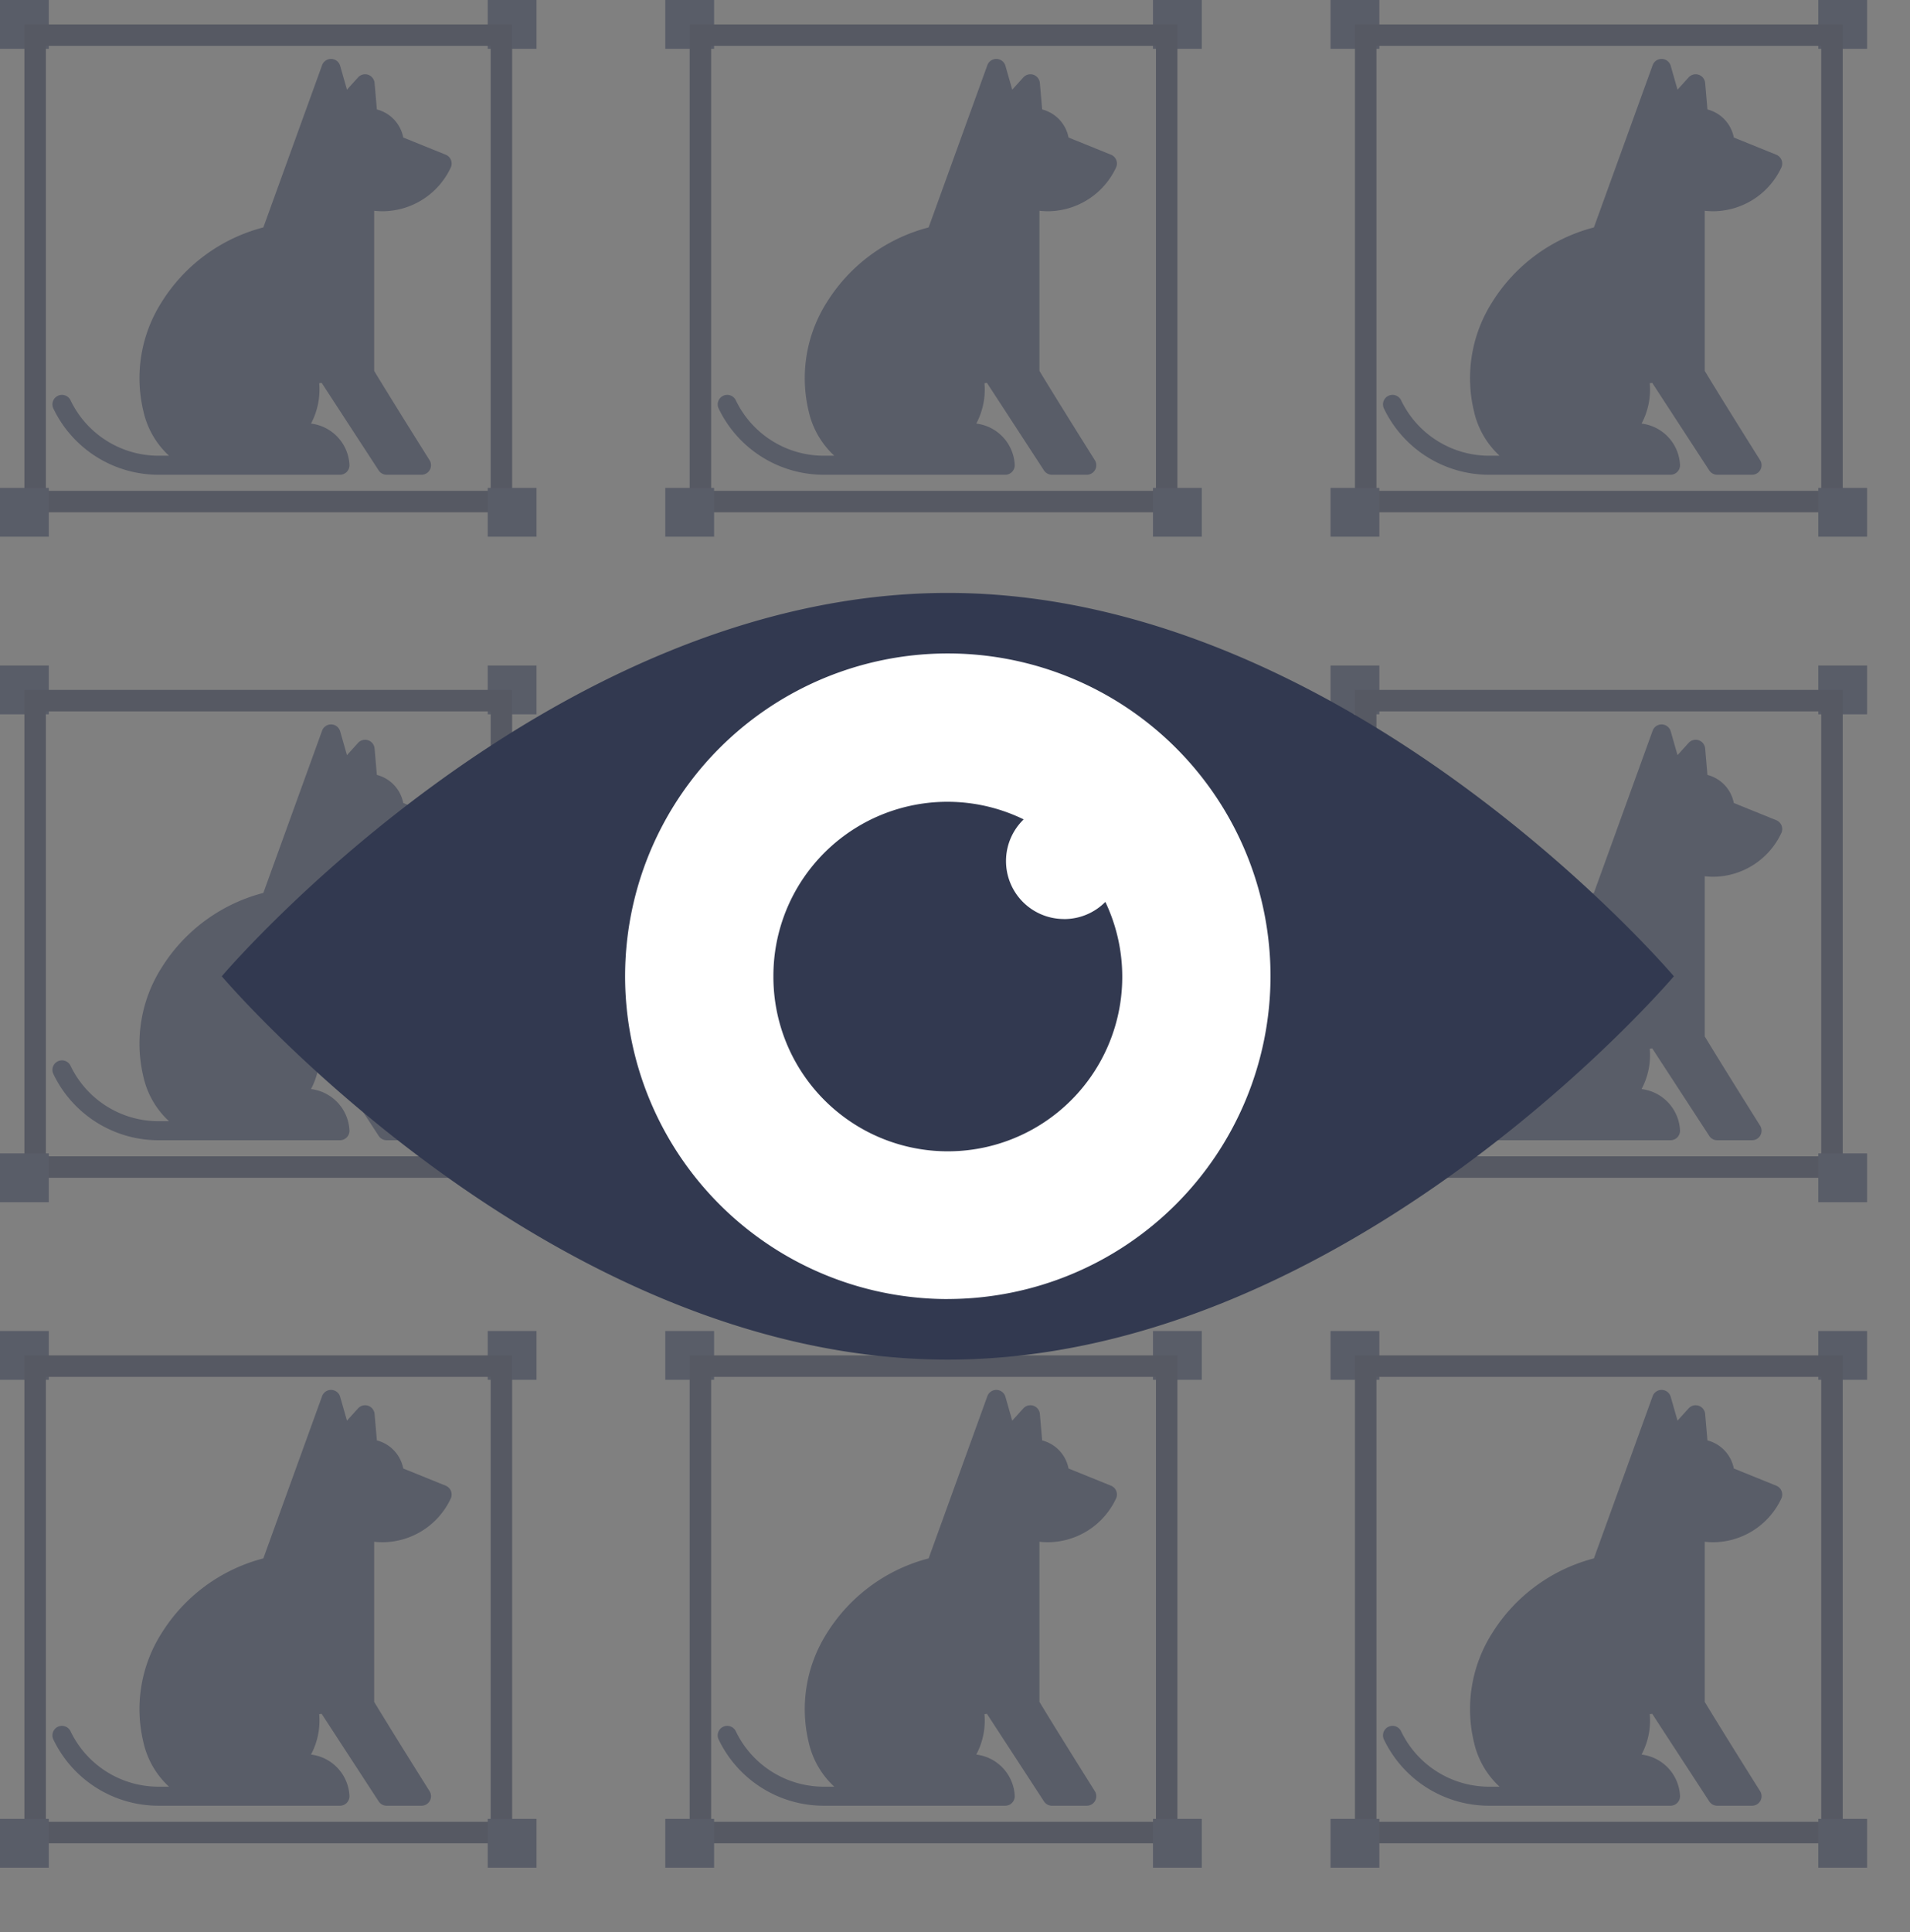 <svg xmlns="http://www.w3.org/2000/svg" xmlns:xlink="http://www.w3.org/1999/xlink" viewBox="0 0 89 90"><rect x="0" y="0" width="89" height="90" fill="#808080" stroke="none"/><defs><style>.a,.b,.e{fill:#323950;}.a{clip-rule:evenodd;}.b{fill-rule:evenodd;}.c,.h{fill:none;}.d{opacity:0.5;clip-path:url(#a);}.f{clip-path:url(#b);}.g{clip-path:url(#c);}.i{clip-path:url(#d);}.j{clip-path:url(#e);}.k{fill:#fff;}.l,.m{stroke:none;}.m{fill:#2c3246;}</style><clipPath id="a"><rect class="c" width="89" height="90"/></clipPath><clipPath id="b"><path class="a" d="M0-82H2.274v2.274H0Z" transform="translate(0 82)"/></clipPath><clipPath id="c"><path class="a" d="M74.545-82h2.274v2.274H74.545Z" transform="translate(-74.545 82)"/></clipPath><clipPath id="d"><path class="a" d="M0-7.455H2.274v2.274H0Z" transform="translate(0 7.455)"/></clipPath><clipPath id="e"><path class="a" d="M74.545-7.455h2.274v2.274H74.545Z" transform="translate(-74.545 7.455)"/></clipPath></defs><g transform="translate(-1013 -390)"><g class="d" transform="translate(1013 390)"><g transform="translate(-1503 -398)"><path class="e" d="M26.326-68.539l-1.976-.8a1.676,1.676,0,0,0-1.229-1.308l-.107-1.233a.444.444,0,0,0-.3-.382.443.443,0,0,0-.47.123l-.517.571-.317-1.111A.444.444,0,0,0,21-73a.445.445,0,0,0-.432.292l-2.737,7.557a7.933,7.933,0,0,0-4.744,3.488,6.591,6.591,0,0,0-.846,5.07,4,4,0,0,0,1.193,2.075h-.387a4.545,4.545,0,0,1-4.2-2.58.443.443,0,0,0-.592-.209.444.444,0,0,0-.208.592,5.434,5.434,0,0,0,4.893,3.085H21.4a.444.444,0,0,0,.444-.444,2.038,2.038,0,0,0-1.793-1.939,3.366,3.366,0,0,0,.382-1.882l.116-.015,2.658,4.08a.443.443,0,0,0,.372.2H25.2a.443.443,0,0,0,.388-.229.444.444,0,0,0-.013-.451c-.017-.027-1.684-2.676-2.58-4.158v-7.459a3.737,3.737,0,0,0,.411.023,3.527,3.527,0,0,0,3.148-2.015s.017-.036.02-.043A.444.444,0,0,0,26.326-68.539Z" transform="translate(1497.44 473.745)"/><g class="f" transform="translate(1503 398)"><path class="e" d="M-5-81.677H.323V-87H-5Z" transform="translate(3.475 85.475)"/></g><g class="g" transform="translate(1525.726 398)"><path class="e" d="M69.545-81.677h5.323V-87H69.545Z" transform="translate(-71.07 85.475)"/></g><g transform="translate(1504.137 399.137)"><g class="h"><path class="l" d="M0,0H22.727V22.727H0Z"/><path class="m" d="M 1 1 L 1 21.727 L 21.727 21.727 L 21.727 1 L 1 1 M 0 0 L 22.727 0 L 22.727 22.727 L 0 22.727 L 0 0 Z"/></g></g><g class="i" transform="translate(1503 420.727)"><path class="e" d="M-5-7.131H.323v-5.323H-5Z" transform="translate(3.475 10.93)"/></g><g class="j" transform="translate(1525.726 420.727)"><path class="e" d="M69.545-7.131h5.323v-5.323H69.545Z" transform="translate(-71.07 10.93)"/></g></g><g transform="translate(-1472 -398)"><path class="e" d="M26.326-68.539l-1.976-.8a1.676,1.676,0,0,0-1.229-1.308l-.107-1.233a.444.444,0,0,0-.3-.382.443.443,0,0,0-.47.123l-.517.571-.317-1.111A.444.444,0,0,0,21-73a.445.445,0,0,0-.432.292l-2.737,7.557a7.933,7.933,0,0,0-4.744,3.488,6.591,6.591,0,0,0-.846,5.07,4,4,0,0,0,1.193,2.075h-.387a4.545,4.545,0,0,1-4.2-2.58.443.443,0,0,0-.592-.209.444.444,0,0,0-.208.592,5.434,5.434,0,0,0,4.893,3.085H21.4a.444.444,0,0,0,.444-.444,2.038,2.038,0,0,0-1.793-1.939,3.366,3.366,0,0,0,.382-1.882l.116-.015,2.658,4.08a.443.443,0,0,0,.372.2H25.2a.443.443,0,0,0,.388-.229.444.444,0,0,0-.013-.451c-.017-.027-1.684-2.676-2.58-4.158v-7.459a3.737,3.737,0,0,0,.411.023,3.527,3.527,0,0,0,3.148-2.015s.017-.036.02-.043A.444.444,0,0,0,26.326-68.539Z" transform="translate(1497.44 473.745)"/><g class="f" transform="translate(1503 398)"><path class="e" d="M-5-81.677H.323V-87H-5Z" transform="translate(3.475 85.475)"/></g><g class="g" transform="translate(1525.726 398)"><path class="e" d="M69.545-81.677h5.323V-87H69.545Z" transform="translate(-71.07 85.475)"/></g><g transform="translate(1504.137 399.137)"><g class="h"><path class="l" d="M0,0H22.727V22.727H0Z"/><path class="m" d="M 1 1 L 1 21.727 L 21.727 21.727 L 21.727 1 L 1 1 M 0 0 L 22.727 0 L 22.727 22.727 L 0 22.727 L 0 0 Z"/></g></g><g class="i" transform="translate(1503 420.727)"><path class="e" d="M-5-7.131H.323v-5.323H-5Z" transform="translate(3.475 10.93)"/></g><g class="j" transform="translate(1525.726 420.727)"><path class="e" d="M69.545-7.131h5.323v-5.323H69.545Z" transform="translate(-71.07 10.93)"/></g></g><g transform="translate(-1441 -398)"><path class="e" d="M26.326-68.539l-1.976-.8a1.676,1.676,0,0,0-1.229-1.308l-.107-1.233a.444.444,0,0,0-.3-.382.443.443,0,0,0-.47.123l-.517.571-.317-1.111A.444.444,0,0,0,21-73a.445.445,0,0,0-.432.292l-2.737,7.557a7.933,7.933,0,0,0-4.744,3.488,6.591,6.591,0,0,0-.846,5.07,4,4,0,0,0,1.193,2.075h-.387a4.545,4.545,0,0,1-4.2-2.58.443.443,0,0,0-.592-.209.444.444,0,0,0-.208.592,5.434,5.434,0,0,0,4.893,3.085H21.4a.444.444,0,0,0,.444-.444,2.038,2.038,0,0,0-1.793-1.939,3.366,3.366,0,0,0,.382-1.882l.116-.015,2.658,4.08a.443.443,0,0,0,.372.2H25.2a.443.443,0,0,0,.388-.229.444.444,0,0,0-.013-.451c-.017-.027-1.684-2.676-2.58-4.158v-7.459a3.737,3.737,0,0,0,.411.023,3.527,3.527,0,0,0,3.148-2.015s.017-.036.02-.043A.444.444,0,0,0,26.326-68.539Z" transform="translate(1497.44 473.745)"/><g class="f" transform="translate(1503 398)"><path class="e" d="M-5-81.677H.323V-87H-5Z" transform="translate(3.475 85.475)"/></g><g class="g" transform="translate(1525.726 398)"><path class="e" d="M69.545-81.677h5.323V-87H69.545Z" transform="translate(-71.07 85.475)"/></g><g transform="translate(1504.137 399.137)"><g class="h"><path class="l" d="M0,0H22.727V22.727H0Z"/><path class="m" d="M 1 1 L 1 21.727 L 21.727 21.727 L 21.727 1 L 1 1 M 0 0 L 22.727 0 L 22.727 22.727 L 0 22.727 L 0 0 Z"/></g></g><g class="i" transform="translate(1503 420.727)"><path class="e" d="M-5-7.131H.323v-5.323H-5Z" transform="translate(3.475 10.93)"/></g><g class="j" transform="translate(1525.726 420.727)"><path class="e" d="M69.545-7.131h5.323v-5.323H69.545Z" transform="translate(-71.07 10.93)"/></g></g><g transform="translate(-1503 -367)"><path class="e" d="M26.326-68.539l-1.976-.8a1.676,1.676,0,0,0-1.229-1.308l-.107-1.233a.444.444,0,0,0-.3-.382.443.443,0,0,0-.47.123l-.517.571-.317-1.111A.444.444,0,0,0,21-73a.445.445,0,0,0-.432.292l-2.737,7.557a7.933,7.933,0,0,0-4.744,3.488,6.591,6.591,0,0,0-.846,5.07,4,4,0,0,0,1.193,2.075h-.387a4.545,4.545,0,0,1-4.2-2.58.443.443,0,0,0-.592-.209.444.444,0,0,0-.208.592,5.434,5.434,0,0,0,4.893,3.085H21.4a.444.444,0,0,0,.444-.444,2.038,2.038,0,0,0-1.793-1.939,3.366,3.366,0,0,0,.382-1.882l.116-.015,2.658,4.08a.443.443,0,0,0,.372.2H25.2a.443.443,0,0,0,.388-.229.444.444,0,0,0-.013-.451c-.017-.027-1.684-2.676-2.58-4.158v-7.459a3.737,3.737,0,0,0,.411.023,3.527,3.527,0,0,0,3.148-2.015s.017-.036.02-.043A.444.444,0,0,0,26.326-68.539Z" transform="translate(1497.44 473.745)"/><g class="f" transform="translate(1503 398)"><path class="e" d="M-5-81.677H.323V-87H-5Z" transform="translate(3.475 85.475)"/></g><g class="g" transform="translate(1525.726 398)"><path class="e" d="M69.545-81.677h5.323V-87H69.545Z" transform="translate(-71.07 85.475)"/></g><g transform="translate(1504.137 399.137)"><g class="h"><path class="l" d="M0,0H22.727V22.727H0Z"/><path class="m" d="M 1 1 L 1 21.727 L 21.727 21.727 L 21.727 1 L 1 1 M 0 0 L 22.727 0 L 22.727 22.727 L 0 22.727 L 0 0 Z"/></g></g><g class="i" transform="translate(1503 420.727)"><path class="e" d="M-5-7.131H.323v-5.323H-5Z" transform="translate(3.475 10.93)"/></g><g class="j" transform="translate(1525.726 420.727)"><path class="e" d="M69.545-7.131h5.323v-5.323H69.545Z" transform="translate(-71.07 10.93)"/></g></g><g transform="translate(-1472 -367)"><path class="e" d="M26.326-68.539l-1.976-.8a1.676,1.676,0,0,0-1.229-1.308l-.107-1.233a.444.444,0,0,0-.3-.382.443.443,0,0,0-.47.123l-.517.571-.317-1.111A.444.444,0,0,0,21-73a.445.445,0,0,0-.432.292l-2.737,7.557a7.933,7.933,0,0,0-4.744,3.488,6.591,6.591,0,0,0-.846,5.07,4,4,0,0,0,1.193,2.075h-.387a4.545,4.545,0,0,1-4.2-2.58.443.443,0,0,0-.592-.209.444.444,0,0,0-.208.592,5.434,5.434,0,0,0,4.893,3.085H21.4a.444.444,0,0,0,.444-.444,2.038,2.038,0,0,0-1.793-1.939,3.366,3.366,0,0,0,.382-1.882l.116-.015,2.658,4.08a.443.443,0,0,0,.372.2H25.2a.443.443,0,0,0,.388-.229.444.444,0,0,0-.013-.451c-.017-.027-1.684-2.676-2.58-4.158v-7.459a3.737,3.737,0,0,0,.411.023,3.527,3.527,0,0,0,3.148-2.015s.017-.036.02-.043A.444.444,0,0,0,26.326-68.539Z" transform="translate(1497.44 473.745)"/><g class="f" transform="translate(1503 398)"><path class="e" d="M-5-81.677H.323V-87H-5Z" transform="translate(3.475 85.475)"/></g><g class="g" transform="translate(1525.726 398)"><path class="e" d="M69.545-81.677h5.323V-87H69.545Z" transform="translate(-71.07 85.475)"/></g><g transform="translate(1504.137 399.137)"><g class="h"><path class="l" d="M0,0H22.727V22.727H0Z"/><path class="m" d="M 1 1 L 1 21.727 L 21.727 21.727 L 21.727 1 L 1 1 M 0 0 L 22.727 0 L 22.727 22.727 L 0 22.727 L 0 0 Z"/></g></g><g class="i" transform="translate(1503 420.727)"><path class="e" d="M-5-7.131H.323v-5.323H-5Z" transform="translate(3.475 10.93)"/></g><g class="j" transform="translate(1525.726 420.727)"><path class="e" d="M69.545-7.131h5.323v-5.323H69.545Z" transform="translate(-71.07 10.93)"/></g></g><g transform="translate(-1441 -367)"><path class="e" d="M26.326-68.539l-1.976-.8a1.676,1.676,0,0,0-1.229-1.308l-.107-1.233a.444.444,0,0,0-.3-.382.443.443,0,0,0-.47.123l-.517.571-.317-1.111A.444.444,0,0,0,21-73a.445.445,0,0,0-.432.292l-2.737,7.557a7.933,7.933,0,0,0-4.744,3.488,6.591,6.591,0,0,0-.846,5.07,4,4,0,0,0,1.193,2.075h-.387a4.545,4.545,0,0,1-4.2-2.58.443.443,0,0,0-.592-.209.444.444,0,0,0-.208.592,5.434,5.434,0,0,0,4.893,3.085H21.4a.444.444,0,0,0,.444-.444,2.038,2.038,0,0,0-1.793-1.939,3.366,3.366,0,0,0,.382-1.882l.116-.015,2.658,4.08a.443.443,0,0,0,.372.2H25.2a.443.443,0,0,0,.388-.229.444.444,0,0,0-.013-.451c-.017-.027-1.684-2.676-2.58-4.158v-7.459a3.737,3.737,0,0,0,.411.023,3.527,3.527,0,0,0,3.148-2.015s.017-.036.02-.043A.444.444,0,0,0,26.326-68.539Z" transform="translate(1497.44 473.745)"/><g class="f" transform="translate(1503 398)"><path class="e" d="M-5-81.677H.323V-87H-5Z" transform="translate(3.475 85.475)"/></g><g class="g" transform="translate(1525.726 398)"><path class="e" d="M69.545-81.677h5.323V-87H69.545Z" transform="translate(-71.07 85.475)"/></g><g transform="translate(1504.137 399.137)"><g class="h"><path class="l" d="M0,0H22.727V22.727H0Z"/><path class="m" d="M 1 1 L 1 21.727 L 21.727 21.727 L 21.727 1 L 1 1 M 0 0 L 22.727 0 L 22.727 22.727 L 0 22.727 L 0 0 Z"/></g></g><g class="i" transform="translate(1503 420.727)"><path class="e" d="M-5-7.131H.323v-5.323H-5Z" transform="translate(3.475 10.93)"/></g><g class="j" transform="translate(1525.726 420.727)"><path class="e" d="M69.545-7.131h5.323v-5.323H69.545Z" transform="translate(-71.07 10.93)"/></g></g><g transform="translate(-1503 -336)"><path class="e" d="M26.326-68.539l-1.976-.8a1.676,1.676,0,0,0-1.229-1.308l-.107-1.233a.444.444,0,0,0-.3-.382.443.443,0,0,0-.47.123l-.517.571-.317-1.111A.444.444,0,0,0,21-73a.445.445,0,0,0-.432.292l-2.737,7.557a7.933,7.933,0,0,0-4.744,3.488,6.591,6.591,0,0,0-.846,5.07,4,4,0,0,0,1.193,2.075h-.387a4.545,4.545,0,0,1-4.2-2.58.443.443,0,0,0-.592-.209.444.444,0,0,0-.208.592,5.434,5.434,0,0,0,4.893,3.085H21.4a.444.444,0,0,0,.444-.444,2.038,2.038,0,0,0-1.793-1.939,3.366,3.366,0,0,0,.382-1.882l.116-.015,2.658,4.08a.443.443,0,0,0,.372.2H25.2a.443.443,0,0,0,.388-.229.444.444,0,0,0-.013-.451c-.017-.027-1.684-2.676-2.58-4.158v-7.459a3.737,3.737,0,0,0,.411.023,3.527,3.527,0,0,0,3.148-2.015s.017-.036.02-.043A.444.444,0,0,0,26.326-68.539Z" transform="translate(1497.44 473.745)"/><g class="f" transform="translate(1503 398)"><path class="e" d="M-5-81.677H.323V-87H-5Z" transform="translate(3.475 85.475)"/></g><g class="g" transform="translate(1525.726 398)"><path class="e" d="M69.545-81.677h5.323V-87H69.545Z" transform="translate(-71.07 85.475)"/></g><g transform="translate(1504.137 399.137)"><g class="h"><path class="l" d="M0,0H22.727V22.727H0Z"/><path class="m" d="M 1 1 L 1 21.727 L 21.727 21.727 L 21.727 1 L 1 1 M 0 0 L 22.727 0 L 22.727 22.727 L 0 22.727 L 0 0 Z"/></g></g><g class="i" transform="translate(1503 420.727)"><path class="e" d="M-5-7.131H.323v-5.323H-5Z" transform="translate(3.475 10.93)"/></g><g class="j" transform="translate(1525.726 420.727)"><path class="e" d="M69.545-7.131h5.323v-5.323H69.545Z" transform="translate(-71.07 10.93)"/></g></g><g transform="translate(-1472 -336)"><path class="e" d="M26.326-68.539l-1.976-.8a1.676,1.676,0,0,0-1.229-1.308l-.107-1.233a.444.444,0,0,0-.3-.382.443.443,0,0,0-.47.123l-.517.571-.317-1.111A.444.444,0,0,0,21-73a.445.445,0,0,0-.432.292l-2.737,7.557a7.933,7.933,0,0,0-4.744,3.488,6.591,6.591,0,0,0-.846,5.07,4,4,0,0,0,1.193,2.075h-.387a4.545,4.545,0,0,1-4.2-2.58.443.443,0,0,0-.592-.209.444.444,0,0,0-.208.592,5.434,5.434,0,0,0,4.893,3.085H21.4a.444.444,0,0,0,.444-.444,2.038,2.038,0,0,0-1.793-1.939,3.366,3.366,0,0,0,.382-1.882l.116-.015,2.658,4.08a.443.443,0,0,0,.372.2H25.2a.443.443,0,0,0,.388-.229.444.444,0,0,0-.013-.451c-.017-.027-1.684-2.676-2.58-4.158v-7.459a3.737,3.737,0,0,0,.411.023,3.527,3.527,0,0,0,3.148-2.015s.017-.036.02-.043A.444.444,0,0,0,26.326-68.539Z" transform="translate(1497.44 473.745)"/><g class="f" transform="translate(1503 398)"><path class="e" d="M-5-81.677H.323V-87H-5Z" transform="translate(3.475 85.475)"/></g><g class="g" transform="translate(1525.726 398)"><path class="e" d="M69.545-81.677h5.323V-87H69.545Z" transform="translate(-71.07 85.475)"/></g><g transform="translate(1504.137 399.137)"><g class="h"><path class="l" d="M0,0H22.727V22.727H0Z"/><path class="m" d="M 1 1 L 1 21.727 L 21.727 21.727 L 21.727 1 L 1 1 M 0 0 L 22.727 0 L 22.727 22.727 L 0 22.727 L 0 0 Z"/></g></g><g class="i" transform="translate(1503 420.727)"><path class="e" d="M-5-7.131H.323v-5.323H-5Z" transform="translate(3.475 10.93)"/></g><g class="j" transform="translate(1525.726 420.727)"><path class="e" d="M69.545-7.131h5.323v-5.323H69.545Z" transform="translate(-71.07 10.93)"/></g></g><g transform="translate(-1441 -336)"><path class="e" d="M26.326-68.539l-1.976-.8a1.676,1.676,0,0,0-1.229-1.308l-.107-1.233a.444.444,0,0,0-.3-.382.443.443,0,0,0-.47.123l-.517.571-.317-1.111A.444.444,0,0,0,21-73a.445.445,0,0,0-.432.292l-2.737,7.557a7.933,7.933,0,0,0-4.744,3.488,6.591,6.591,0,0,0-.846,5.07,4,4,0,0,0,1.193,2.075h-.387a4.545,4.545,0,0,1-4.2-2.58.443.443,0,0,0-.592-.209.444.444,0,0,0-.208.592,5.434,5.434,0,0,0,4.893,3.085H21.4a.444.444,0,0,0,.444-.444,2.038,2.038,0,0,0-1.793-1.939,3.366,3.366,0,0,0,.382-1.882l.116-.015,2.658,4.08a.443.443,0,0,0,.372.2H25.2a.443.443,0,0,0,.388-.229.444.444,0,0,0-.013-.451c-.017-.027-1.684-2.676-2.58-4.158v-7.459a3.737,3.737,0,0,0,.411.023,3.527,3.527,0,0,0,3.148-2.015s.017-.036.02-.043A.444.444,0,0,0,26.326-68.539Z" transform="translate(1497.44 473.745)"/><g class="f" transform="translate(1503 398)"><path class="e" d="M-5-81.677H.323V-87H-5Z" transform="translate(3.475 85.475)"/></g><g class="g" transform="translate(1525.726 398)"><path class="e" d="M69.545-81.677h5.323V-87H69.545Z" transform="translate(-71.07 85.475)"/></g><g transform="translate(1504.137 399.137)"><g class="h"><path class="l" d="M0,0H22.727V22.727H0Z"/><path class="m" d="M 1 1 L 1 21.727 L 21.727 21.727 L 21.727 1 L 1 1 M 0 0 L 22.727 0 L 22.727 22.727 L 0 22.727 L 0 0 Z"/></g></g><g class="i" transform="translate(1503 420.727)"><path class="e" d="M-5-7.131H.323v-5.323H-5Z" transform="translate(3.475 10.93)"/></g><g class="j" transform="translate(1525.726 420.727)"><path class="e" d="M69.545-7.131h5.323v-5.323H69.545Z" transform="translate(-71.07 10.93)"/></g></g></g><circle class="k" cx="16" cy="16" r="16" transform="translate(1041 419)"/><g transform="translate(1023.334 394.011)"><path class="e" d="M33.832,23.609C15.148,23.609,0,41.466,0,41.466S15.148,59.323,33.832,59.323,67.663,41.466,67.663,41.466,52.516,23.609,33.832,23.609Zm0,32.893A15.037,15.037,0,1,1,48.868,41.465,15.054,15.054,0,0,1,33.832,56.5Z" transform="translate(0 0)"/><path class="e" d="M51.537,43.449a2.7,2.7,0,0,1-1.887-4.641,8.109,8.109,0,0,0-11.662,7.308,8.128,8.128,0,1,0,15.468-3.465,2.689,2.689,0,0,1-1.919.8Z" transform="translate(-12.284 -4.65)"/></g></g></svg>